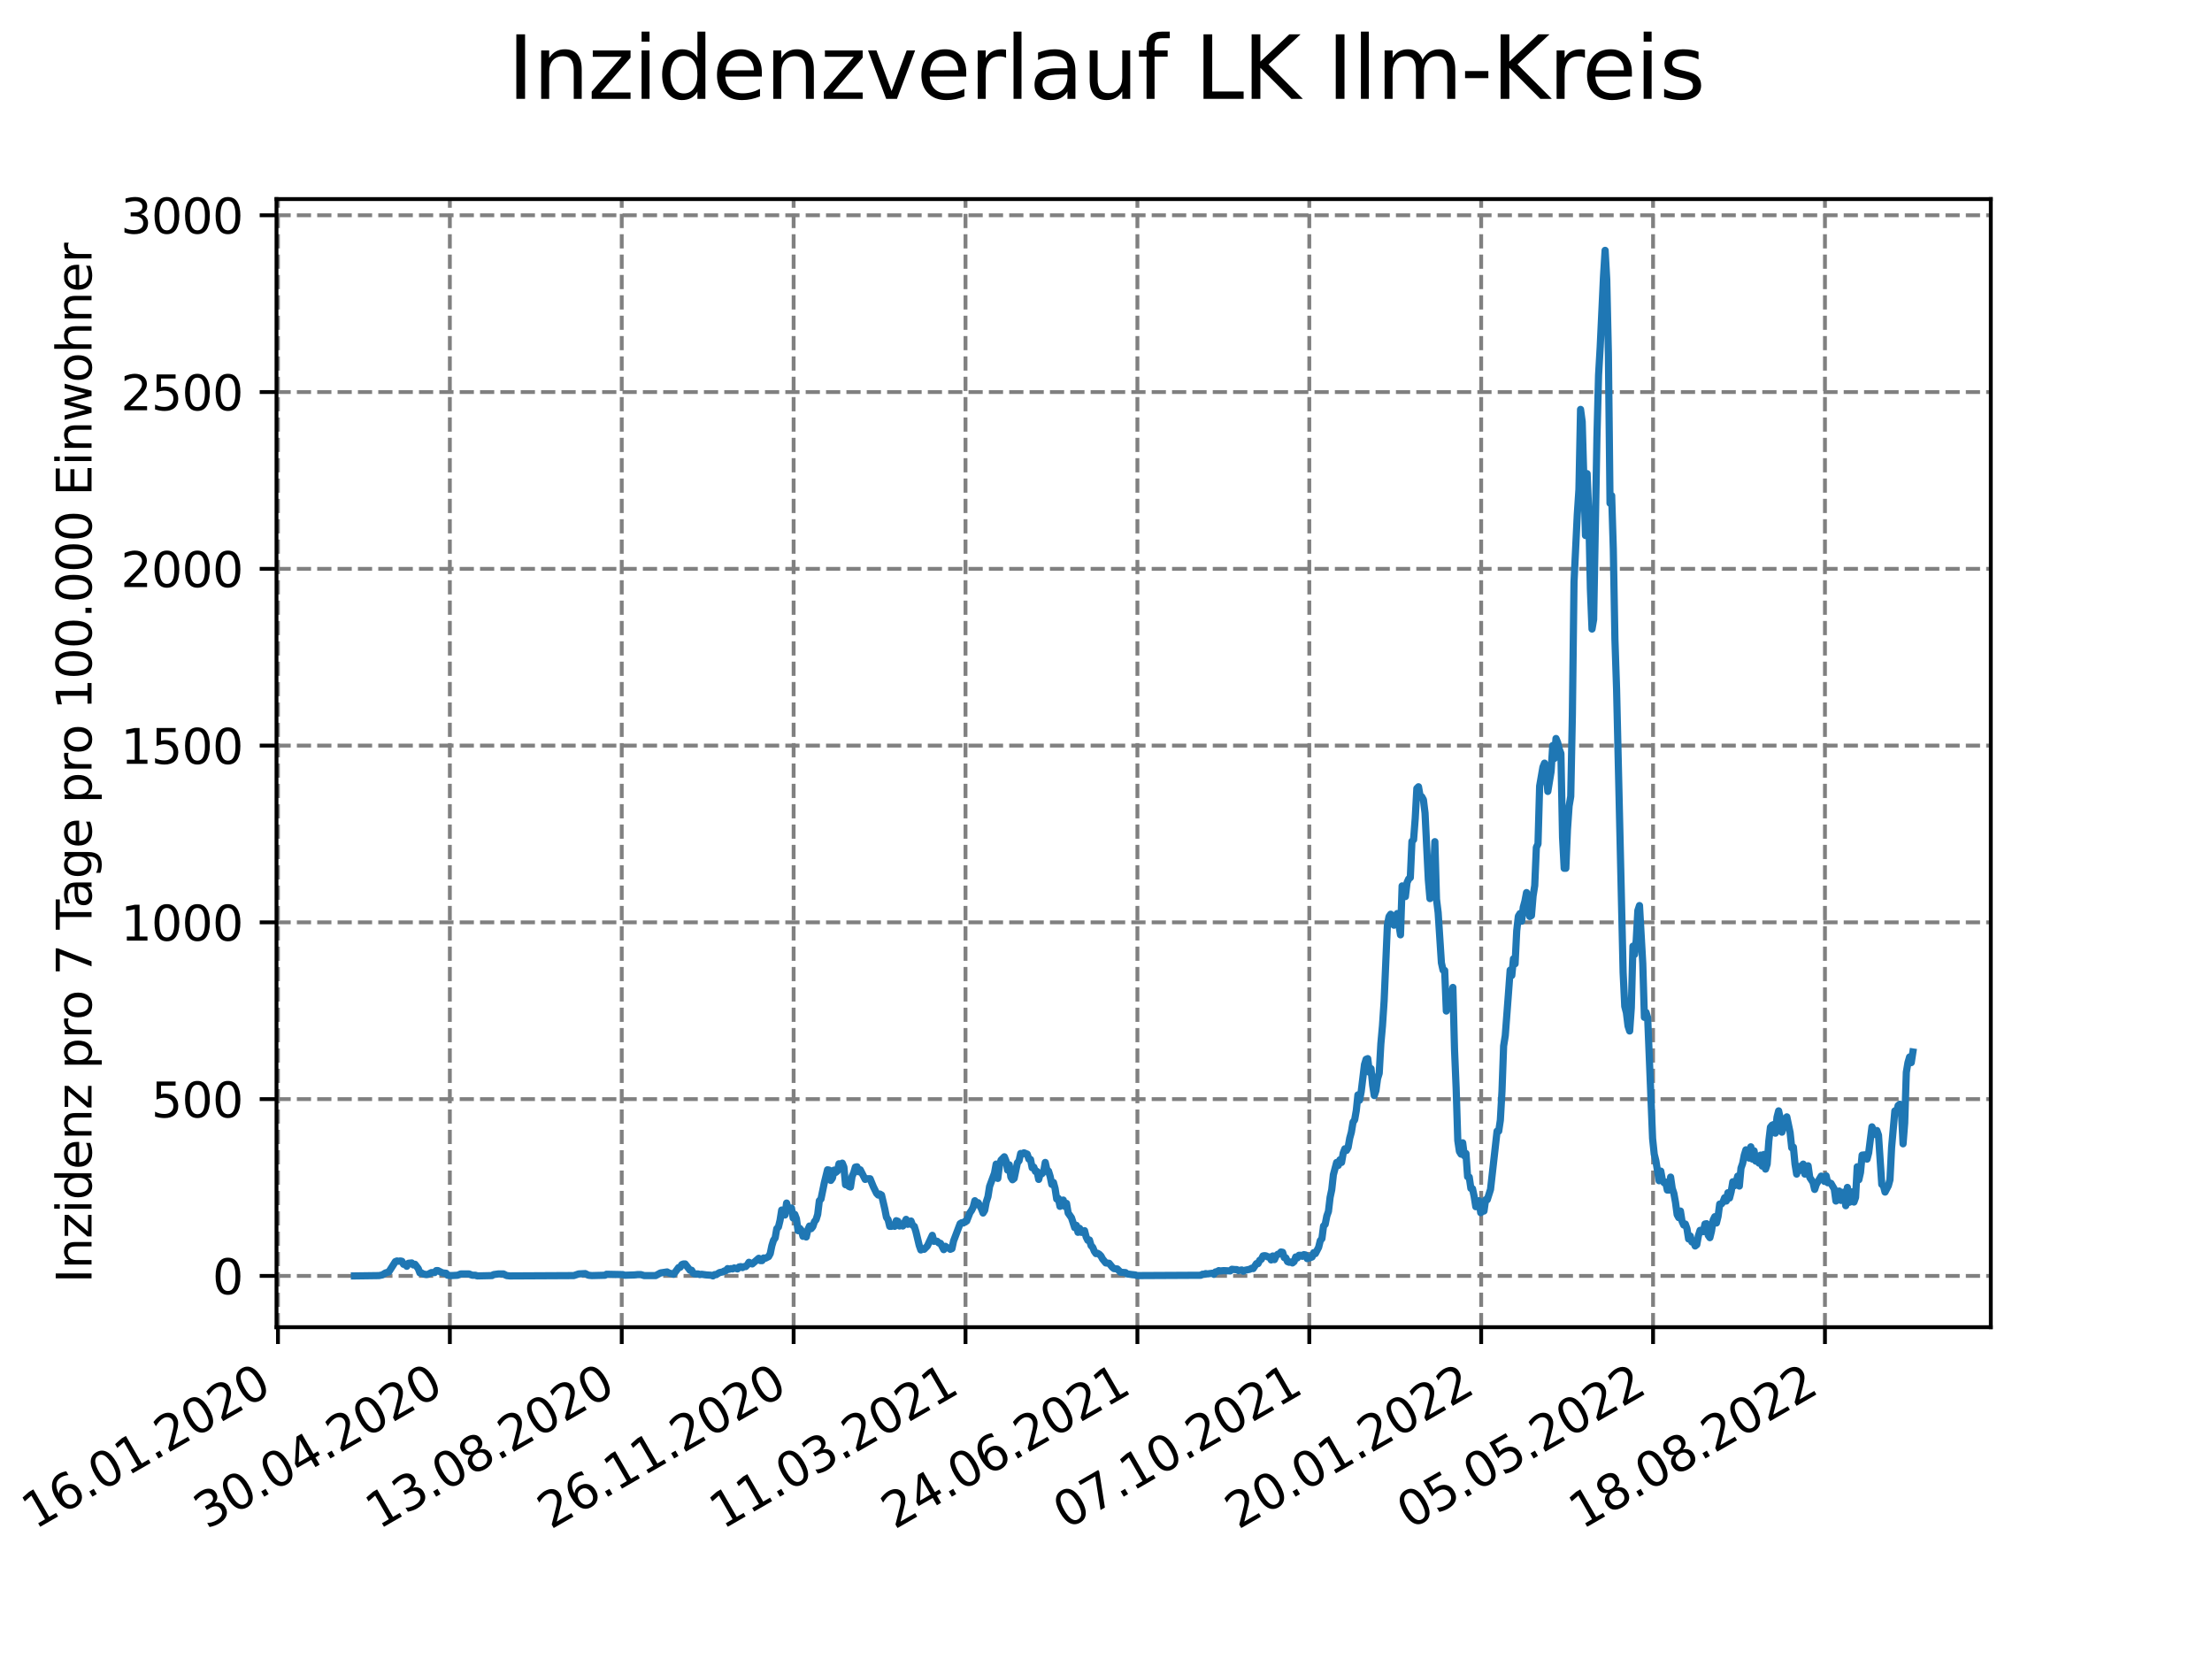 <?xml version="1.0" encoding="utf-8" standalone="no"?>
<!DOCTYPE svg PUBLIC "-//W3C//DTD SVG 1.1//EN"
  "http://www.w3.org/Graphics/SVG/1.1/DTD/svg11.dtd">
<svg xmlns:xlink="http://www.w3.org/1999/xlink" width="460.8pt" height="345.6pt" viewBox="0 0 460.8 345.6" xmlns="http://www.w3.org/2000/svg" version="1.1">
 <defs>
  <style type="text/css">*{stroke-linejoin: round; stroke-linecap: butt}</style>
 </defs>
 <g id="figure_1">
  <g id="patch_1">
   <path d="M 0 345.6 
L 460.8 345.6 
L 460.8 0 
L 0 0 
z
" style="fill: #ffffff"/>
  </g>
  <g id="axes_1">
   <g id="patch_2">
    <path d="M 57.6 276.48 
L 414.72 276.48 
L 414.72 41.472 
L 57.6 41.472 
z
" style="fill: #ffffff"/>
   </g>
   <g id="matplotlib.axis_1">
    <g id="xtick_1">
     <g id="line2d_1">
      <path d="M 57.904 276.48 
L 57.904 41.472 
" clip-path="url(#pc3c9db1a2e)" style="fill: none; stroke-dasharray: 2.96,1.28; stroke-dashoffset: 0; stroke: #808080; stroke-width: 0.8"/>
     </g>
     <g id="line2d_2">
      <defs>
       <path id="m819f77e54b" d="M 0 0 
L 0 3.5 
" style="stroke: #000000; stroke-width: 0.8"/>
      </defs>
      <g>
       <use xlink:href="#m819f77e54b" x="57.904" y="276.48" style="stroke: #000000; stroke-width: 0.8"/>
      </g>
     </g>
     <g id="text_1">
      <!-- 16.01.2020 -->
      <g transform="translate(7.279 318.689) rotate(-30) scale(0.1 -0.1)">
       <defs>
        <path id="DejaVuSans-31" d="M 794 531 
L 1825 531 
L 1825 4091 
L 703 3866 
L 703 4441 
L 1819 4666 
L 2450 4666 
L 2450 531 
L 3481 531 
L 3481 0 
L 794 0 
L 794 531 
z
" transform="scale(0.016)"/>
        <path id="DejaVuSans-36" d="M 2113 2584 
Q 1688 2584 1439 2293 
Q 1191 2003 1191 1497 
Q 1191 994 1439 701 
Q 1688 409 2113 409 
Q 2538 409 2786 701 
Q 3034 994 3034 1497 
Q 3034 2003 2786 2293 
Q 2538 2584 2113 2584 
z
M 3366 4563 
L 3366 3988 
Q 3128 4100 2886 4159 
Q 2644 4219 2406 4219 
Q 1781 4219 1451 3797 
Q 1122 3375 1075 2522 
Q 1259 2794 1537 2939 
Q 1816 3084 2150 3084 
Q 2853 3084 3261 2657 
Q 3669 2231 3669 1497 
Q 3669 778 3244 343 
Q 2819 -91 2113 -91 
Q 1303 -91 875 529 
Q 447 1150 447 2328 
Q 447 3434 972 4092 
Q 1497 4750 2381 4750 
Q 2619 4750 2861 4703 
Q 3103 4656 3366 4563 
z
" transform="scale(0.016)"/>
        <path id="DejaVuSans-2e" d="M 684 794 
L 1344 794 
L 1344 0 
L 684 0 
L 684 794 
z
" transform="scale(0.016)"/>
        <path id="DejaVuSans-30" d="M 2034 4250 
Q 1547 4250 1301 3770 
Q 1056 3291 1056 2328 
Q 1056 1369 1301 889 
Q 1547 409 2034 409 
Q 2525 409 2770 889 
Q 3016 1369 3016 2328 
Q 3016 3291 2770 3770 
Q 2525 4250 2034 4250 
z
M 2034 4750 
Q 2819 4750 3233 4129 
Q 3647 3509 3647 2328 
Q 3647 1150 3233 529 
Q 2819 -91 2034 -91 
Q 1250 -91 836 529 
Q 422 1150 422 2328 
Q 422 3509 836 4129 
Q 1250 4750 2034 4750 
z
" transform="scale(0.016)"/>
        <path id="DejaVuSans-32" d="M 1228 531 
L 3431 531 
L 3431 0 
L 469 0 
L 469 531 
Q 828 903 1448 1529 
Q 2069 2156 2228 2338 
Q 2531 2678 2651 2914 
Q 2772 3150 2772 3378 
Q 2772 3750 2511 3984 
Q 2250 4219 1831 4219 
Q 1534 4219 1204 4116 
Q 875 4013 500 3803 
L 500 4441 
Q 881 4594 1212 4672 
Q 1544 4750 1819 4750 
Q 2544 4750 2975 4387 
Q 3406 4025 3406 3419 
Q 3406 3131 3298 2873 
Q 3191 2616 2906 2266 
Q 2828 2175 2409 1742 
Q 1991 1309 1228 531 
z
" transform="scale(0.016)"/>
       </defs>
       <use xlink:href="#DejaVuSans-31"/>
       <use xlink:href="#DejaVuSans-36" x="63.623"/>
       <use xlink:href="#DejaVuSans-2e" x="127.246"/>
       <use xlink:href="#DejaVuSans-30" x="159.033"/>
       <use xlink:href="#DejaVuSans-31" x="222.656"/>
       <use xlink:href="#DejaVuSans-2e" x="286.279"/>
       <use xlink:href="#DejaVuSans-32" x="318.066"/>
       <use xlink:href="#DejaVuSans-30" x="381.689"/>
       <use xlink:href="#DejaVuSans-32" x="445.312"/>
       <use xlink:href="#DejaVuSans-30" x="508.936"/>
      </g>
     </g>
    </g>
    <g id="xtick_2">
     <g id="line2d_3">
      <path d="M 93.712 276.48 
L 93.712 41.472 
" clip-path="url(#pc3c9db1a2e)" style="fill: none; stroke-dasharray: 2.96,1.28; stroke-dashoffset: 0; stroke: #808080; stroke-width: 0.8"/>
     </g>
     <g id="line2d_4">
      <g>
       <use xlink:href="#m819f77e54b" x="93.712" y="276.48" style="stroke: #000000; stroke-width: 0.8"/>
      </g>
     </g>
     <g id="text_2">
      <!-- 30.04.2020 -->
      <g transform="translate(43.086 318.689) rotate(-30) scale(0.1 -0.1)">
       <defs>
        <path id="DejaVuSans-33" d="M 2597 2516 
Q 3050 2419 3304 2112 
Q 3559 1806 3559 1356 
Q 3559 666 3084 287 
Q 2609 -91 1734 -91 
Q 1441 -91 1130 -33 
Q 819 25 488 141 
L 488 750 
Q 750 597 1062 519 
Q 1375 441 1716 441 
Q 2309 441 2620 675 
Q 2931 909 2931 1356 
Q 2931 1769 2642 2001 
Q 2353 2234 1838 2234 
L 1294 2234 
L 1294 2753 
L 1863 2753 
Q 2328 2753 2575 2939 
Q 2822 3125 2822 3475 
Q 2822 3834 2567 4026 
Q 2313 4219 1838 4219 
Q 1578 4219 1281 4162 
Q 984 4106 628 3988 
L 628 4550 
Q 988 4650 1302 4700 
Q 1616 4750 1894 4750 
Q 2613 4750 3031 4423 
Q 3450 4097 3450 3541 
Q 3450 3153 3228 2886 
Q 3006 2619 2597 2516 
z
" transform="scale(0.016)"/>
        <path id="DejaVuSans-34" d="M 2419 4116 
L 825 1625 
L 2419 1625 
L 2419 4116 
z
M 2253 4666 
L 3047 4666 
L 3047 1625 
L 3713 1625 
L 3713 1100 
L 3047 1100 
L 3047 0 
L 2419 0 
L 2419 1100 
L 313 1100 
L 313 1709 
L 2253 4666 
z
" transform="scale(0.016)"/>
       </defs>
       <use xlink:href="#DejaVuSans-33"/>
       <use xlink:href="#DejaVuSans-30" x="63.623"/>
       <use xlink:href="#DejaVuSans-2e" x="127.246"/>
       <use xlink:href="#DejaVuSans-30" x="159.033"/>
       <use xlink:href="#DejaVuSans-34" x="222.656"/>
       <use xlink:href="#DejaVuSans-2e" x="286.279"/>
       <use xlink:href="#DejaVuSans-32" x="318.066"/>
       <use xlink:href="#DejaVuSans-30" x="381.689"/>
       <use xlink:href="#DejaVuSans-32" x="445.312"/>
       <use xlink:href="#DejaVuSans-30" x="508.936"/>
      </g>
     </g>
    </g>
    <g id="xtick_3">
     <g id="line2d_5">
      <path d="M 129.519 276.48 
L 129.519 41.472 
" clip-path="url(#pc3c9db1a2e)" style="fill: none; stroke-dasharray: 2.96,1.28; stroke-dashoffset: 0; stroke: #808080; stroke-width: 0.8"/>
     </g>
     <g id="line2d_6">
      <g>
       <use xlink:href="#m819f77e54b" x="129.519" y="276.48" style="stroke: #000000; stroke-width: 0.8"/>
      </g>
     </g>
     <g id="text_3">
      <!-- 13.08.2020 -->
      <g transform="translate(78.894 318.689) rotate(-30) scale(0.1 -0.1)">
       <defs>
        <path id="DejaVuSans-38" d="M 2034 2216 
Q 1584 2216 1326 1975 
Q 1069 1734 1069 1313 
Q 1069 891 1326 650 
Q 1584 409 2034 409 
Q 2484 409 2743 651 
Q 3003 894 3003 1313 
Q 3003 1734 2745 1975 
Q 2488 2216 2034 2216 
z
M 1403 2484 
Q 997 2584 770 2862 
Q 544 3141 544 3541 
Q 544 4100 942 4425 
Q 1341 4750 2034 4750 
Q 2731 4750 3128 4425 
Q 3525 4100 3525 3541 
Q 3525 3141 3298 2862 
Q 3072 2584 2669 2484 
Q 3125 2378 3379 2068 
Q 3634 1759 3634 1313 
Q 3634 634 3220 271 
Q 2806 -91 2034 -91 
Q 1263 -91 848 271 
Q 434 634 434 1313 
Q 434 1759 690 2068 
Q 947 2378 1403 2484 
z
M 1172 3481 
Q 1172 3119 1398 2916 
Q 1625 2713 2034 2713 
Q 2441 2713 2670 2916 
Q 2900 3119 2900 3481 
Q 2900 3844 2670 4047 
Q 2441 4250 2034 4250 
Q 1625 4250 1398 4047 
Q 1172 3844 1172 3481 
z
" transform="scale(0.016)"/>
       </defs>
       <use xlink:href="#DejaVuSans-31"/>
       <use xlink:href="#DejaVuSans-33" x="63.623"/>
       <use xlink:href="#DejaVuSans-2e" x="127.246"/>
       <use xlink:href="#DejaVuSans-30" x="159.033"/>
       <use xlink:href="#DejaVuSans-38" x="222.656"/>
       <use xlink:href="#DejaVuSans-2e" x="286.279"/>
       <use xlink:href="#DejaVuSans-32" x="318.066"/>
       <use xlink:href="#DejaVuSans-30" x="381.689"/>
       <use xlink:href="#DejaVuSans-32" x="445.312"/>
       <use xlink:href="#DejaVuSans-30" x="508.936"/>
      </g>
     </g>
    </g>
    <g id="xtick_4">
     <g id="line2d_7">
      <path d="M 165.327 276.48 
L 165.327 41.472 
" clip-path="url(#pc3c9db1a2e)" style="fill: none; stroke-dasharray: 2.96,1.28; stroke-dashoffset: 0; stroke: #808080; stroke-width: 0.8"/>
     </g>
     <g id="line2d_8">
      <g>
       <use xlink:href="#m819f77e54b" x="165.327" y="276.48" style="stroke: #000000; stroke-width: 0.8"/>
      </g>
     </g>
     <g id="text_4">
      <!-- 26.11.2020 -->
      <g transform="translate(114.701 318.689) rotate(-30) scale(0.1 -0.1)">
       <use xlink:href="#DejaVuSans-32"/>
       <use xlink:href="#DejaVuSans-36" x="63.623"/>
       <use xlink:href="#DejaVuSans-2e" x="127.246"/>
       <use xlink:href="#DejaVuSans-31" x="159.033"/>
       <use xlink:href="#DejaVuSans-31" x="222.656"/>
       <use xlink:href="#DejaVuSans-2e" x="286.279"/>
       <use xlink:href="#DejaVuSans-32" x="318.066"/>
       <use xlink:href="#DejaVuSans-30" x="381.689"/>
       <use xlink:href="#DejaVuSans-32" x="445.312"/>
       <use xlink:href="#DejaVuSans-30" x="508.936"/>
      </g>
     </g>
    </g>
    <g id="xtick_5">
     <g id="line2d_9">
      <path d="M 201.134 276.48 
L 201.134 41.472 
" clip-path="url(#pc3c9db1a2e)" style="fill: none; stroke-dasharray: 2.96,1.28; stroke-dashoffset: 0; stroke: #808080; stroke-width: 0.8"/>
     </g>
     <g id="line2d_10">
      <g>
       <use xlink:href="#m819f77e54b" x="201.134" y="276.48" style="stroke: #000000; stroke-width: 0.8"/>
      </g>
     </g>
     <g id="text_5">
      <!-- 11.03.2021 -->
      <g transform="translate(150.509 318.689) rotate(-30) scale(0.1 -0.1)">
       <use xlink:href="#DejaVuSans-31"/>
       <use xlink:href="#DejaVuSans-31" x="63.623"/>
       <use xlink:href="#DejaVuSans-2e" x="127.246"/>
       <use xlink:href="#DejaVuSans-30" x="159.033"/>
       <use xlink:href="#DejaVuSans-33" x="222.656"/>
       <use xlink:href="#DejaVuSans-2e" x="286.279"/>
       <use xlink:href="#DejaVuSans-32" x="318.066"/>
       <use xlink:href="#DejaVuSans-30" x="381.689"/>
       <use xlink:href="#DejaVuSans-32" x="445.312"/>
       <use xlink:href="#DejaVuSans-31" x="508.936"/>
      </g>
     </g>
    </g>
    <g id="xtick_6">
     <g id="line2d_11">
      <path d="M 236.942 276.48 
L 236.942 41.472 
" clip-path="url(#pc3c9db1a2e)" style="fill: none; stroke-dasharray: 2.96,1.28; stroke-dashoffset: 0; stroke: #808080; stroke-width: 0.8"/>
     </g>
     <g id="line2d_12">
      <g>
       <use xlink:href="#m819f77e54b" x="236.942" y="276.48" style="stroke: #000000; stroke-width: 0.8"/>
      </g>
     </g>
     <g id="text_6">
      <!-- 24.06.2021 -->
      <g transform="translate(186.316 318.689) rotate(-30) scale(0.1 -0.1)">
       <use xlink:href="#DejaVuSans-32"/>
       <use xlink:href="#DejaVuSans-34" x="63.623"/>
       <use xlink:href="#DejaVuSans-2e" x="127.246"/>
       <use xlink:href="#DejaVuSans-30" x="159.033"/>
       <use xlink:href="#DejaVuSans-36" x="222.656"/>
       <use xlink:href="#DejaVuSans-2e" x="286.279"/>
       <use xlink:href="#DejaVuSans-32" x="318.066"/>
       <use xlink:href="#DejaVuSans-30" x="381.689"/>
       <use xlink:href="#DejaVuSans-32" x="445.312"/>
       <use xlink:href="#DejaVuSans-31" x="508.936"/>
      </g>
     </g>
    </g>
    <g id="xtick_7">
     <g id="line2d_13">
      <path d="M 272.749 276.48 
L 272.749 41.472 
" clip-path="url(#pc3c9db1a2e)" style="fill: none; stroke-dasharray: 2.96,1.28; stroke-dashoffset: 0; stroke: #808080; stroke-width: 0.8"/>
     </g>
     <g id="line2d_14">
      <g>
       <use xlink:href="#m819f77e54b" x="272.749" y="276.48" style="stroke: #000000; stroke-width: 0.8"/>
      </g>
     </g>
     <g id="text_7">
      <!-- 07.10.2021 -->
      <g transform="translate(222.124 318.689) rotate(-30) scale(0.1 -0.1)">
       <defs>
        <path id="DejaVuSans-37" d="M 525 4666 
L 3525 4666 
L 3525 4397 
L 1831 0 
L 1172 0 
L 2766 4134 
L 525 4134 
L 525 4666 
z
" transform="scale(0.016)"/>
       </defs>
       <use xlink:href="#DejaVuSans-30"/>
       <use xlink:href="#DejaVuSans-37" x="63.623"/>
       <use xlink:href="#DejaVuSans-2e" x="127.246"/>
       <use xlink:href="#DejaVuSans-31" x="159.033"/>
       <use xlink:href="#DejaVuSans-30" x="222.656"/>
       <use xlink:href="#DejaVuSans-2e" x="286.279"/>
       <use xlink:href="#DejaVuSans-32" x="318.066"/>
       <use xlink:href="#DejaVuSans-30" x="381.689"/>
       <use xlink:href="#DejaVuSans-32" x="445.312"/>
       <use xlink:href="#DejaVuSans-31" x="508.936"/>
      </g>
     </g>
    </g>
    <g id="xtick_8">
     <g id="line2d_15">
      <path d="M 308.556 276.48 
L 308.556 41.472 
" clip-path="url(#pc3c9db1a2e)" style="fill: none; stroke-dasharray: 2.96,1.28; stroke-dashoffset: 0; stroke: #808080; stroke-width: 0.8"/>
     </g>
     <g id="line2d_16">
      <g>
       <use xlink:href="#m819f77e54b" x="308.556" y="276.48" style="stroke: #000000; stroke-width: 0.8"/>
      </g>
     </g>
     <g id="text_8">
      <!-- 20.01.2022 -->
      <g transform="translate(257.931 318.689) rotate(-30) scale(0.1 -0.1)">
       <use xlink:href="#DejaVuSans-32"/>
       <use xlink:href="#DejaVuSans-30" x="63.623"/>
       <use xlink:href="#DejaVuSans-2e" x="127.246"/>
       <use xlink:href="#DejaVuSans-30" x="159.033"/>
       <use xlink:href="#DejaVuSans-31" x="222.656"/>
       <use xlink:href="#DejaVuSans-2e" x="286.279"/>
       <use xlink:href="#DejaVuSans-32" x="318.066"/>
       <use xlink:href="#DejaVuSans-30" x="381.689"/>
       <use xlink:href="#DejaVuSans-32" x="445.312"/>
       <use xlink:href="#DejaVuSans-32" x="508.936"/>
      </g>
     </g>
    </g>
    <g id="xtick_9">
     <g id="line2d_17">
      <path d="M 344.364 276.48 
L 344.364 41.472 
" clip-path="url(#pc3c9db1a2e)" style="fill: none; stroke-dasharray: 2.96,1.28; stroke-dashoffset: 0; stroke: #808080; stroke-width: 0.8"/>
     </g>
     <g id="line2d_18">
      <g>
       <use xlink:href="#m819f77e54b" x="344.364" y="276.48" style="stroke: #000000; stroke-width: 0.8"/>
      </g>
     </g>
     <g id="text_9">
      <!-- 05.05.2022 -->
      <g transform="translate(293.739 318.689) rotate(-30) scale(0.1 -0.1)">
       <defs>
        <path id="DejaVuSans-35" d="M 691 4666 
L 3169 4666 
L 3169 4134 
L 1269 4134 
L 1269 2991 
Q 1406 3038 1543 3061 
Q 1681 3084 1819 3084 
Q 2600 3084 3056 2656 
Q 3513 2228 3513 1497 
Q 3513 744 3044 326 
Q 2575 -91 1722 -91 
Q 1428 -91 1123 -41 
Q 819 9 494 109 
L 494 744 
Q 775 591 1075 516 
Q 1375 441 1709 441 
Q 2250 441 2565 725 
Q 2881 1009 2881 1497 
Q 2881 1984 2565 2268 
Q 2250 2553 1709 2553 
Q 1456 2553 1204 2497 
Q 953 2441 691 2322 
L 691 4666 
z
" transform="scale(0.016)"/>
       </defs>
       <use xlink:href="#DejaVuSans-30"/>
       <use xlink:href="#DejaVuSans-35" x="63.623"/>
       <use xlink:href="#DejaVuSans-2e" x="127.246"/>
       <use xlink:href="#DejaVuSans-30" x="159.033"/>
       <use xlink:href="#DejaVuSans-35" x="222.656"/>
       <use xlink:href="#DejaVuSans-2e" x="286.279"/>
       <use xlink:href="#DejaVuSans-32" x="318.066"/>
       <use xlink:href="#DejaVuSans-30" x="381.689"/>
       <use xlink:href="#DejaVuSans-32" x="445.312"/>
       <use xlink:href="#DejaVuSans-32" x="508.936"/>
      </g>
     </g>
    </g>
    <g id="xtick_10">
     <g id="line2d_19">
      <path d="M 380.171 276.48 
L 380.171 41.472 
" clip-path="url(#pc3c9db1a2e)" style="fill: none; stroke-dasharray: 2.96,1.28; stroke-dashoffset: 0; stroke: #808080; stroke-width: 0.8"/>
     </g>
     <g id="line2d_20">
      <g>
       <use xlink:href="#m819f77e54b" x="380.171" y="276.48" style="stroke: #000000; stroke-width: 0.8"/>
      </g>
     </g>
     <g id="text_10">
      <!-- 18.08.2022 -->
      <g transform="translate(329.546 318.689) rotate(-30) scale(0.1 -0.1)">
       <use xlink:href="#DejaVuSans-31"/>
       <use xlink:href="#DejaVuSans-38" x="63.623"/>
       <use xlink:href="#DejaVuSans-2e" x="127.246"/>
       <use xlink:href="#DejaVuSans-30" x="159.033"/>
       <use xlink:href="#DejaVuSans-38" x="222.656"/>
       <use xlink:href="#DejaVuSans-2e" x="286.279"/>
       <use xlink:href="#DejaVuSans-32" x="318.066"/>
       <use xlink:href="#DejaVuSans-30" x="381.689"/>
       <use xlink:href="#DejaVuSans-32" x="445.312"/>
       <use xlink:href="#DejaVuSans-32" x="508.936"/>
      </g>
     </g>
    </g>
   </g>
   <g id="matplotlib.axis_2">
    <g id="ytick_1">
     <g id="line2d_21">
      <path d="M 57.6 265.798 
L 414.72 265.798 
" clip-path="url(#pc3c9db1a2e)" style="fill: none; stroke-dasharray: 2.96,1.28; stroke-dashoffset: 0; stroke: #808080; stroke-width: 0.8"/>
     </g>
     <g id="line2d_22">
      <defs>
       <path id="meee916f13b" d="M 0 0 
L -3.5 0 
" style="stroke: #000000; stroke-width: 0.8"/>
      </defs>
      <g>
       <use xlink:href="#meee916f13b" x="57.6" y="265.798" style="stroke: #000000; stroke-width: 0.8"/>
      </g>
     </g>
     <g id="text_11">
      <!-- 0 -->
      <g transform="translate(44.237 269.597) scale(0.1 -0.1)">
       <use xlink:href="#DejaVuSans-30"/>
      </g>
     </g>
    </g>
    <g id="ytick_2">
     <g id="line2d_23">
      <path d="M 57.6 228.972 
L 414.72 228.972 
" clip-path="url(#pc3c9db1a2e)" style="fill: none; stroke-dasharray: 2.96,1.28; stroke-dashoffset: 0; stroke: #808080; stroke-width: 0.8"/>
     </g>
     <g id="line2d_24">
      <g>
       <use xlink:href="#meee916f13b" x="57.6" y="228.972" style="stroke: #000000; stroke-width: 0.8"/>
      </g>
     </g>
     <g id="text_12">
      <!-- 500 -->
      <g transform="translate(31.512 232.771) scale(0.1 -0.1)">
       <use xlink:href="#DejaVuSans-35"/>
       <use xlink:href="#DejaVuSans-30" x="63.623"/>
       <use xlink:href="#DejaVuSans-30" x="127.246"/>
      </g>
     </g>
    </g>
    <g id="ytick_3">
     <g id="line2d_25">
      <path d="M 57.6 192.146 
L 414.72 192.146 
" clip-path="url(#pc3c9db1a2e)" style="fill: none; stroke-dasharray: 2.96,1.28; stroke-dashoffset: 0; stroke: #808080; stroke-width: 0.8"/>
     </g>
     <g id="line2d_26">
      <g>
       <use xlink:href="#meee916f13b" x="57.6" y="192.146" style="stroke: #000000; stroke-width: 0.8"/>
      </g>
     </g>
     <g id="text_13">
      <!-- 1000 -->
      <g transform="translate(25.15 195.945) scale(0.1 -0.1)">
       <use xlink:href="#DejaVuSans-31"/>
       <use xlink:href="#DejaVuSans-30" x="63.623"/>
       <use xlink:href="#DejaVuSans-30" x="127.246"/>
       <use xlink:href="#DejaVuSans-30" x="190.869"/>
      </g>
     </g>
    </g>
    <g id="ytick_4">
     <g id="line2d_27">
      <path d="M 57.6 155.32 
L 414.72 155.32 
" clip-path="url(#pc3c9db1a2e)" style="fill: none; stroke-dasharray: 2.96,1.28; stroke-dashoffset: 0; stroke: #808080; stroke-width: 0.8"/>
     </g>
     <g id="line2d_28">
      <g>
       <use xlink:href="#meee916f13b" x="57.6" y="155.32" style="stroke: #000000; stroke-width: 0.8"/>
      </g>
     </g>
     <g id="text_14">
      <!-- 1500 -->
      <g transform="translate(25.15 159.12) scale(0.1 -0.1)">
       <use xlink:href="#DejaVuSans-31"/>
       <use xlink:href="#DejaVuSans-35" x="63.623"/>
       <use xlink:href="#DejaVuSans-30" x="127.246"/>
       <use xlink:href="#DejaVuSans-30" x="190.869"/>
      </g>
     </g>
    </g>
    <g id="ytick_5">
     <g id="line2d_29">
      <path d="M 57.6 118.495 
L 414.72 118.495 
" clip-path="url(#pc3c9db1a2e)" style="fill: none; stroke-dasharray: 2.96,1.28; stroke-dashoffset: 0; stroke: #808080; stroke-width: 0.8"/>
     </g>
     <g id="line2d_30">
      <g>
       <use xlink:href="#meee916f13b" x="57.6" y="118.495" style="stroke: #000000; stroke-width: 0.8"/>
      </g>
     </g>
     <g id="text_15">
      <!-- 2000 -->
      <g transform="translate(25.15 122.294) scale(0.1 -0.1)">
       <use xlink:href="#DejaVuSans-32"/>
       <use xlink:href="#DejaVuSans-30" x="63.623"/>
       <use xlink:href="#DejaVuSans-30" x="127.246"/>
       <use xlink:href="#DejaVuSans-30" x="190.869"/>
      </g>
     </g>
    </g>
    <g id="ytick_6">
     <g id="line2d_31">
      <path d="M 57.6 81.669 
L 414.72 81.669 
" clip-path="url(#pc3c9db1a2e)" style="fill: none; stroke-dasharray: 2.96,1.28; stroke-dashoffset: 0; stroke: #808080; stroke-width: 0.8"/>
     </g>
     <g id="line2d_32">
      <g>
       <use xlink:href="#meee916f13b" x="57.6" y="81.669" style="stroke: #000000; stroke-width: 0.8"/>
      </g>
     </g>
     <g id="text_16">
      <!-- 2500 -->
      <g transform="translate(25.15 85.468) scale(0.1 -0.1)">
       <use xlink:href="#DejaVuSans-32"/>
       <use xlink:href="#DejaVuSans-35" x="63.623"/>
       <use xlink:href="#DejaVuSans-30" x="127.246"/>
       <use xlink:href="#DejaVuSans-30" x="190.869"/>
      </g>
     </g>
    </g>
    <g id="ytick_7">
     <g id="line2d_33">
      <path d="M 57.6 44.843 
L 414.72 44.843 
" clip-path="url(#pc3c9db1a2e)" style="fill: none; stroke-dasharray: 2.96,1.28; stroke-dashoffset: 0; stroke: #808080; stroke-width: 0.8"/>
     </g>
     <g id="line2d_34">
      <g>
       <use xlink:href="#meee916f13b" x="57.6" y="44.843" style="stroke: #000000; stroke-width: 0.8"/>
      </g>
     </g>
     <g id="text_17">
      <!-- 3000 -->
      <g transform="translate(25.15 48.642) scale(0.1 -0.1)">
       <use xlink:href="#DejaVuSans-33"/>
       <use xlink:href="#DejaVuSans-30" x="63.623"/>
       <use xlink:href="#DejaVuSans-30" x="127.246"/>
       <use xlink:href="#DejaVuSans-30" x="190.869"/>
      </g>
     </g>
    </g>
    <g id="text_18">
     <!-- Inzidenz pro 7 Tage pro 100.000 Einwohner -->
     <g transform="translate(19.07 267.301) rotate(-90) scale(0.1 -0.1)">
      <defs>
       <path id="DejaVuSans-49" d="M 628 4666 
L 1259 4666 
L 1259 0 
L 628 0 
L 628 4666 
z
" transform="scale(0.016)"/>
       <path id="DejaVuSans-6e" d="M 3513 2113 
L 3513 0 
L 2938 0 
L 2938 2094 
Q 2938 2591 2744 2837 
Q 2550 3084 2163 3084 
Q 1697 3084 1428 2787 
Q 1159 2491 1159 1978 
L 1159 0 
L 581 0 
L 581 3500 
L 1159 3500 
L 1159 2956 
Q 1366 3272 1645 3428 
Q 1925 3584 2291 3584 
Q 2894 3584 3203 3211 
Q 3513 2838 3513 2113 
z
" transform="scale(0.016)"/>
       <path id="DejaVuSans-7a" d="M 353 3500 
L 3084 3500 
L 3084 2975 
L 922 459 
L 3084 459 
L 3084 0 
L 275 0 
L 275 525 
L 2438 3041 
L 353 3041 
L 353 3500 
z
" transform="scale(0.016)"/>
       <path id="DejaVuSans-69" d="M 603 3500 
L 1178 3500 
L 1178 0 
L 603 0 
L 603 3500 
z
M 603 4863 
L 1178 4863 
L 1178 4134 
L 603 4134 
L 603 4863 
z
" transform="scale(0.016)"/>
       <path id="DejaVuSans-64" d="M 2906 2969 
L 2906 4863 
L 3481 4863 
L 3481 0 
L 2906 0 
L 2906 525 
Q 2725 213 2448 61 
Q 2172 -91 1784 -91 
Q 1150 -91 751 415 
Q 353 922 353 1747 
Q 353 2572 751 3078 
Q 1150 3584 1784 3584 
Q 2172 3584 2448 3432 
Q 2725 3281 2906 2969 
z
M 947 1747 
Q 947 1113 1208 752 
Q 1469 391 1925 391 
Q 2381 391 2643 752 
Q 2906 1113 2906 1747 
Q 2906 2381 2643 2742 
Q 2381 3103 1925 3103 
Q 1469 3103 1208 2742 
Q 947 2381 947 1747 
z
" transform="scale(0.016)"/>
       <path id="DejaVuSans-65" d="M 3597 1894 
L 3597 1613 
L 953 1613 
Q 991 1019 1311 708 
Q 1631 397 2203 397 
Q 2534 397 2845 478 
Q 3156 559 3463 722 
L 3463 178 
Q 3153 47 2828 -22 
Q 2503 -91 2169 -91 
Q 1331 -91 842 396 
Q 353 884 353 1716 
Q 353 2575 817 3079 
Q 1281 3584 2069 3584 
Q 2775 3584 3186 3129 
Q 3597 2675 3597 1894 
z
M 3022 2063 
Q 3016 2534 2758 2815 
Q 2500 3097 2075 3097 
Q 1594 3097 1305 2825 
Q 1016 2553 972 2059 
L 3022 2063 
z
" transform="scale(0.016)"/>
       <path id="DejaVuSans-20" transform="scale(0.016)"/>
       <path id="DejaVuSans-70" d="M 1159 525 
L 1159 -1331 
L 581 -1331 
L 581 3500 
L 1159 3500 
L 1159 2969 
Q 1341 3281 1617 3432 
Q 1894 3584 2278 3584 
Q 2916 3584 3314 3078 
Q 3713 2572 3713 1747 
Q 3713 922 3314 415 
Q 2916 -91 2278 -91 
Q 1894 -91 1617 61 
Q 1341 213 1159 525 
z
M 3116 1747 
Q 3116 2381 2855 2742 
Q 2594 3103 2138 3103 
Q 1681 3103 1420 2742 
Q 1159 2381 1159 1747 
Q 1159 1113 1420 752 
Q 1681 391 2138 391 
Q 2594 391 2855 752 
Q 3116 1113 3116 1747 
z
" transform="scale(0.016)"/>
       <path id="DejaVuSans-72" d="M 2631 2963 
Q 2534 3019 2420 3045 
Q 2306 3072 2169 3072 
Q 1681 3072 1420 2755 
Q 1159 2438 1159 1844 
L 1159 0 
L 581 0 
L 581 3500 
L 1159 3500 
L 1159 2956 
Q 1341 3275 1631 3429 
Q 1922 3584 2338 3584 
Q 2397 3584 2469 3576 
Q 2541 3569 2628 3553 
L 2631 2963 
z
" transform="scale(0.016)"/>
       <path id="DejaVuSans-6f" d="M 1959 3097 
Q 1497 3097 1228 2736 
Q 959 2375 959 1747 
Q 959 1119 1226 758 
Q 1494 397 1959 397 
Q 2419 397 2687 759 
Q 2956 1122 2956 1747 
Q 2956 2369 2687 2733 
Q 2419 3097 1959 3097 
z
M 1959 3584 
Q 2709 3584 3137 3096 
Q 3566 2609 3566 1747 
Q 3566 888 3137 398 
Q 2709 -91 1959 -91 
Q 1206 -91 779 398 
Q 353 888 353 1747 
Q 353 2609 779 3096 
Q 1206 3584 1959 3584 
z
" transform="scale(0.016)"/>
       <path id="DejaVuSans-54" d="M -19 4666 
L 3928 4666 
L 3928 4134 
L 2272 4134 
L 2272 0 
L 1638 0 
L 1638 4134 
L -19 4134 
L -19 4666 
z
" transform="scale(0.016)"/>
       <path id="DejaVuSans-61" d="M 2194 1759 
Q 1497 1759 1228 1600 
Q 959 1441 959 1056 
Q 959 750 1161 570 
Q 1363 391 1709 391 
Q 2188 391 2477 730 
Q 2766 1069 2766 1631 
L 2766 1759 
L 2194 1759 
z
M 3341 1997 
L 3341 0 
L 2766 0 
L 2766 531 
Q 2569 213 2275 61 
Q 1981 -91 1556 -91 
Q 1019 -91 701 211 
Q 384 513 384 1019 
Q 384 1609 779 1909 
Q 1175 2209 1959 2209 
L 2766 2209 
L 2766 2266 
Q 2766 2663 2505 2880 
Q 2244 3097 1772 3097 
Q 1472 3097 1187 3025 
Q 903 2953 641 2809 
L 641 3341 
Q 956 3463 1253 3523 
Q 1550 3584 1831 3584 
Q 2591 3584 2966 3190 
Q 3341 2797 3341 1997 
z
" transform="scale(0.016)"/>
       <path id="DejaVuSans-67" d="M 2906 1791 
Q 2906 2416 2648 2759 
Q 2391 3103 1925 3103 
Q 1463 3103 1205 2759 
Q 947 2416 947 1791 
Q 947 1169 1205 825 
Q 1463 481 1925 481 
Q 2391 481 2648 825 
Q 2906 1169 2906 1791 
z
M 3481 434 
Q 3481 -459 3084 -895 
Q 2688 -1331 1869 -1331 
Q 1566 -1331 1297 -1286 
Q 1028 -1241 775 -1147 
L 775 -588 
Q 1028 -725 1275 -790 
Q 1522 -856 1778 -856 
Q 2344 -856 2625 -561 
Q 2906 -266 2906 331 
L 2906 616 
Q 2728 306 2450 153 
Q 2172 0 1784 0 
Q 1141 0 747 490 
Q 353 981 353 1791 
Q 353 2603 747 3093 
Q 1141 3584 1784 3584 
Q 2172 3584 2450 3431 
Q 2728 3278 2906 2969 
L 2906 3500 
L 3481 3500 
L 3481 434 
z
" transform="scale(0.016)"/>
       <path id="DejaVuSans-45" d="M 628 4666 
L 3578 4666 
L 3578 4134 
L 1259 4134 
L 1259 2753 
L 3481 2753 
L 3481 2222 
L 1259 2222 
L 1259 531 
L 3634 531 
L 3634 0 
L 628 0 
L 628 4666 
z
" transform="scale(0.016)"/>
       <path id="DejaVuSans-77" d="M 269 3500 
L 844 3500 
L 1563 769 
L 2278 3500 
L 2956 3500 
L 3675 769 
L 4391 3500 
L 4966 3500 
L 4050 0 
L 3372 0 
L 2619 2869 
L 1863 0 
L 1184 0 
L 269 3500 
z
" transform="scale(0.016)"/>
       <path id="DejaVuSans-68" d="M 3513 2113 
L 3513 0 
L 2938 0 
L 2938 2094 
Q 2938 2591 2744 2837 
Q 2550 3084 2163 3084 
Q 1697 3084 1428 2787 
Q 1159 2491 1159 1978 
L 1159 0 
L 581 0 
L 581 4863 
L 1159 4863 
L 1159 2956 
Q 1366 3272 1645 3428 
Q 1925 3584 2291 3584 
Q 2894 3584 3203 3211 
Q 3513 2838 3513 2113 
z
" transform="scale(0.016)"/>
      </defs>
      <use xlink:href="#DejaVuSans-49"/>
      <use xlink:href="#DejaVuSans-6e" x="29.492"/>
      <use xlink:href="#DejaVuSans-7a" x="92.871"/>
      <use xlink:href="#DejaVuSans-69" x="145.361"/>
      <use xlink:href="#DejaVuSans-64" x="173.145"/>
      <use xlink:href="#DejaVuSans-65" x="236.621"/>
      <use xlink:href="#DejaVuSans-6e" x="298.145"/>
      <use xlink:href="#DejaVuSans-7a" x="361.523"/>
      <use xlink:href="#DejaVuSans-20" x="414.014"/>
      <use xlink:href="#DejaVuSans-70" x="445.801"/>
      <use xlink:href="#DejaVuSans-72" x="509.277"/>
      <use xlink:href="#DejaVuSans-6f" x="548.141"/>
      <use xlink:href="#DejaVuSans-20" x="609.322"/>
      <use xlink:href="#DejaVuSans-37" x="641.109"/>
      <use xlink:href="#DejaVuSans-20" x="704.732"/>
      <use xlink:href="#DejaVuSans-54" x="736.52"/>
      <use xlink:href="#DejaVuSans-61" x="781.104"/>
      <use xlink:href="#DejaVuSans-67" x="842.383"/>
      <use xlink:href="#DejaVuSans-65" x="905.859"/>
      <use xlink:href="#DejaVuSans-20" x="967.383"/>
      <use xlink:href="#DejaVuSans-70" x="999.17"/>
      <use xlink:href="#DejaVuSans-72" x="1062.646"/>
      <use xlink:href="#DejaVuSans-6f" x="1101.51"/>
      <use xlink:href="#DejaVuSans-20" x="1162.691"/>
      <use xlink:href="#DejaVuSans-31" x="1194.479"/>
      <use xlink:href="#DejaVuSans-30" x="1258.102"/>
      <use xlink:href="#DejaVuSans-30" x="1321.725"/>
      <use xlink:href="#DejaVuSans-2e" x="1385.348"/>
      <use xlink:href="#DejaVuSans-30" x="1417.135"/>
      <use xlink:href="#DejaVuSans-30" x="1480.758"/>
      <use xlink:href="#DejaVuSans-30" x="1544.381"/>
      <use xlink:href="#DejaVuSans-20" x="1608.004"/>
      <use xlink:href="#DejaVuSans-45" x="1639.791"/>
      <use xlink:href="#DejaVuSans-69" x="1702.975"/>
      <use xlink:href="#DejaVuSans-6e" x="1730.758"/>
      <use xlink:href="#DejaVuSans-77" x="1794.137"/>
      <use xlink:href="#DejaVuSans-6f" x="1875.924"/>
      <use xlink:href="#DejaVuSans-68" x="1937.105"/>
      <use xlink:href="#DejaVuSans-6e" x="2000.484"/>
      <use xlink:href="#DejaVuSans-65" x="2063.863"/>
      <use xlink:href="#DejaVuSans-72" x="2125.387"/>
     </g>
    </g>
   </g>
   <g id="line2d_35">
    <path d="M 73.833 265.798 
L 78.948 265.728 
L 79.63 265.59 
L 80.312 265.174 
L 80.994 264.966 
L 82.017 263.372 
L 82.358 262.817 
L 82.699 262.678 
L 83.04 262.748 
L 83.381 262.678 
L 83.722 262.748 
L 84.063 263.372 
L 84.404 263.372 
L 84.745 263.788 
L 85.087 263.164 
L 85.769 263.094 
L 86.11 263.51 
L 86.451 263.372 
L 87.133 264.273 
L 87.474 265.174 
L 87.815 265.174 
L 88.156 265.382 
L 88.838 265.521 
L 89.179 265.451 
L 89.861 265.105 
L 90.543 265.105 
L 90.884 264.689 
L 91.225 264.689 
L 91.907 265.035 
L 92.248 265.174 
L 92.93 265.243 
L 93.271 265.659 
L 93.953 265.728 
L 95.317 265.659 
L 95.999 265.382 
L 97.704 265.382 
L 98.386 265.659 
L 99.068 265.659 
L 99.41 265.798 
L 102.479 265.728 
L 102.82 265.521 
L 103.843 265.382 
L 104.866 265.382 
L 105.548 265.728 
L 106.23 265.798 
L 119.53 265.728 
L 120.553 265.382 
L 121.917 265.313 
L 122.599 265.659 
L 123.281 265.728 
L 126.009 265.659 
L 126.35 265.451 
L 129.761 265.521 
L 130.102 265.659 
L 132.148 265.59 
L 132.83 265.521 
L 133.512 265.521 
L 134.194 265.728 
L 136.581 265.728 
L 137.604 265.174 
L 138.968 264.966 
L 139.309 265.174 
L 140.332 265.451 
L 141.355 264.065 
L 141.696 263.996 
L 142.037 263.441 
L 142.378 263.302 
L 142.72 263.302 
L 143.743 264.619 
L 144.084 264.619 
L 144.425 265.243 
L 144.766 265.382 
L 145.448 265.382 
L 145.789 265.521 
L 146.13 265.451 
L 147.153 265.59 
L 148.176 265.659 
L 148.517 265.798 
L 148.858 265.521 
L 149.199 265.521 
L 149.881 265.105 
L 150.563 264.966 
L 150.904 264.758 
L 151.245 264.689 
L 151.586 264.273 
L 151.927 264.411 
L 152.268 264.273 
L 152.609 264.342 
L 152.95 264.134 
L 153.632 264.342 
L 153.973 263.926 
L 154.314 263.857 
L 154.655 264.065 
L 154.996 263.857 
L 155.337 263.857 
L 155.678 263.51 
L 156.019 262.956 
L 156.701 263.302 
L 158.066 262.124 
L 158.407 262.609 
L 158.748 262.609 
L 159.089 262.055 
L 159.43 262.124 
L 160.112 261.777 
L 160.453 261.153 
L 160.794 259.49 
L 161.135 258.381 
L 161.476 257.895 
L 161.817 255.954 
L 162.158 255.608 
L 162.499 254.221 
L 162.84 252.072 
L 163.181 252.904 
L 163.522 253.112 
L 163.863 250.617 
L 164.204 251.865 
L 164.545 251.865 
L 164.886 251.657 
L 165.227 253.736 
L 165.568 252.974 
L 165.909 253.875 
L 166.25 256.37 
L 166.591 255.885 
L 166.932 256.301 
L 167.273 257.549 
L 167.614 257.202 
L 167.955 257.687 
L 168.296 256.162 
L 168.637 255.4 
L 168.978 255.954 
L 169.319 255.538 
L 169.66 254.499 
L 170.001 254.083 
L 170.342 252.974 
L 170.683 250.132 
L 171.024 249.785 
L 171.707 246.458 
L 172.389 243.685 
L 172.73 243.754 
L 173.071 245.903 
L 173.412 245.418 
L 173.753 243.754 
L 174.094 244.239 
L 174.435 243.962 
L 174.776 242.437 
L 175.117 242.645 
L 175.458 242.298 
L 175.799 243.13 
L 176.14 246.804 
L 176.481 246.735 
L 176.822 247.151 
L 177.163 247.289 
L 177.504 245.071 
L 177.845 244.309 
L 178.186 243.13 
L 178.527 243.061 
L 178.868 244.101 
L 179.209 243.685 
L 180.232 245.695 
L 180.573 245.556 
L 181.255 245.556 
L 181.937 247.22 
L 182.619 248.607 
L 182.96 248.953 
L 183.301 248.745 
L 183.642 248.953 
L 184.324 251.865 
L 184.665 253.598 
L 185.006 254.083 
L 185.347 255.469 
L 185.688 255.469 
L 186.03 255.192 
L 186.371 255.469 
L 186.712 254.291 
L 187.053 254.429 
L 187.394 255.4 
L 187.735 255.053 
L 188.076 255.4 
L 188.758 254.013 
L 189.099 255.053 
L 189.781 254.36 
L 190.122 255.261 
L 190.463 255.469 
L 190.804 256.578 
L 191.486 259.42 
L 191.827 260.391 
L 192.168 260.183 
L 192.509 260.252 
L 193.191 259.559 
L 194.214 257.341 
L 194.555 258.589 
L 194.896 258.519 
L 195.237 258.589 
L 195.578 258.935 
L 195.919 259.004 
L 196.601 260.322 
L 196.942 259.628 
L 197.283 259.906 
L 197.624 259.975 
L 197.965 260.252 
L 198.306 260.114 
L 198.647 258.519 
L 200.011 254.915 
L 200.353 254.707 
L 200.694 254.776 
L 201.035 254.429 
L 201.376 254.36 
L 202.058 252.627 
L 202.399 252.142 
L 202.74 251.449 
L 203.081 250.132 
L 203.422 250.755 
L 203.763 250.547 
L 204.445 251.795 
L 204.786 252.696 
L 205.127 252.142 
L 205.468 250.34 
L 205.809 249.3 
L 206.15 247.151 
L 207.173 244.378 
L 207.514 242.506 
L 207.855 245.487 
L 208.196 242.784 
L 208.537 241.675 
L 209.219 240.981 
L 209.56 241.813 
L 209.901 243.754 
L 210.242 242.645 
L 210.583 245.21 
L 210.924 245.764 
L 211.265 245.487 
L 211.947 242.229 
L 212.288 241.813 
L 212.629 240.288 
L 212.97 240.427 
L 213.311 240.149 
L 213.993 240.427 
L 214.334 241.467 
L 214.676 241.536 
L 215.017 243.269 
L 215.358 243.13 
L 215.699 244.031 
L 216.04 244.031 
L 216.381 245.695 
L 216.722 244.378 
L 217.063 244.517 
L 217.404 244.101 
L 217.745 242.16 
L 218.086 243.685 
L 218.427 243.962 
L 218.768 245.071 
L 219.109 246.735 
L 219.45 246.319 
L 219.791 247.567 
L 220.132 249.785 
L 220.473 249.646 
L 220.814 251.31 
L 221.155 250.963 
L 221.496 249.993 
L 221.837 251.31 
L 222.178 250.686 
L 222.519 252.696 
L 223.201 253.667 
L 223.883 255.746 
L 224.224 255.261 
L 224.565 256.717 
L 224.906 255.885 
L 225.247 256.717 
L 225.588 256.717 
L 225.929 256.37 
L 226.27 257.687 
L 226.611 258.381 
L 226.952 258.311 
L 227.293 259.49 
L 227.634 259.836 
L 227.975 260.668 
L 228.316 261.153 
L 228.657 261.084 
L 228.999 261.292 
L 229.34 261.639 
L 229.681 262.263 
L 230.363 263.094 
L 231.045 263.164 
L 231.727 263.996 
L 232.068 264.273 
L 232.75 264.342 
L 233.432 265.035 
L 234.455 265.105 
L 234.796 265.382 
L 235.819 265.521 
L 236.501 265.59 
L 236.842 265.728 
L 250.142 265.659 
L 250.483 265.451 
L 250.824 265.451 
L 251.165 265.313 
L 251.506 265.382 
L 252.529 265.243 
L 252.87 265.451 
L 253.211 264.966 
L 253.552 264.897 
L 253.893 264.689 
L 254.234 264.758 
L 254.916 264.689 
L 256.28 264.758 
L 256.621 264.411 
L 257.303 264.481 
L 257.644 264.481 
L 257.986 264.689 
L 258.668 264.55 
L 259.009 264.827 
L 259.35 264.619 
L 260.373 264.411 
L 260.714 264.203 
L 261.055 264.273 
L 261.737 263.233 
L 262.078 263.233 
L 262.419 262.54 
L 262.76 262.332 
L 263.101 261.639 
L 263.442 261.569 
L 263.783 261.639 
L 264.124 261.847 
L 264.465 261.847 
L 264.806 262.47 
L 265.147 261.639 
L 265.488 262.401 
L 265.829 261.639 
L 266.17 261.292 
L 266.511 261.223 
L 266.852 260.807 
L 267.193 260.876 
L 267.534 261.985 
L 267.875 262.055 
L 268.216 262.817 
L 268.557 262.956 
L 268.898 262.886 
L 269.239 263.094 
L 269.58 262.817 
L 269.921 261.847 
L 270.262 262.055 
L 270.603 261.5 
L 270.944 261.5 
L 271.285 261.708 
L 271.626 261.361 
L 271.967 261.431 
L 272.309 262.193 
L 272.991 261.985 
L 273.332 261.847 
L 273.673 260.945 
L 274.014 261.153 
L 274.696 259.836 
L 275.037 258.45 
L 275.378 258.034 
L 275.719 255.4 
L 276.06 255.053 
L 276.401 253.32 
L 276.742 252.35 
L 277.083 249.438 
L 277.424 247.844 
L 277.765 244.725 
L 278.447 242.16 
L 278.788 242.784 
L 279.129 241.605 
L 279.47 242.16 
L 279.811 240.219 
L 280.152 239.318 
L 280.493 239.664 
L 280.834 239.04 
L 281.175 237.099 
L 281.516 235.852 
L 281.857 233.772 
L 282.198 233.287 
L 282.539 231.346 
L 282.88 228.088 
L 283.221 229.197 
L 283.562 227.395 
L 284.244 221.78 
L 284.585 220.671 
L 284.926 220.532 
L 285.267 223.374 
L 285.608 222.612 
L 285.949 226.078 
L 286.29 228.226 
L 286.632 227.187 
L 286.973 224.691 
L 287.314 223.582 
L 287.655 217.482 
L 287.996 213.669 
L 288.337 208.54 
L 289.019 192.735 
L 289.36 190.932 
L 289.701 190.447 
L 290.042 192.25 
L 290.383 192.735 
L 290.724 190.794 
L 291.065 190.309 
L 291.747 194.745 
L 292.088 184.555 
L 292.429 184.971 
L 292.77 186.773 
L 293.111 183.862 
L 293.452 183.099 
L 293.793 182.822 
L 294.134 175.266 
L 294.475 174.92 
L 294.816 170.483 
L 295.157 164.244 
L 295.498 163.898 
L 295.839 165.839 
L 296.18 165.977 
L 296.521 166.601 
L 296.862 169.374 
L 297.544 183.238 
L 297.885 187.189 
L 298.226 186.288 
L 298.567 184.278 
L 298.908 175.335 
L 299.249 187.328 
L 299.59 190.101 
L 300.272 200.568 
L 300.613 202.093 
L 300.954 202.162 
L 301.296 210.619 
L 301.637 207.846 
L 302.319 207.846 
L 302.66 205.698 
L 303.001 218.591 
L 303.342 226.701 
L 303.683 237.585 
L 304.024 239.872 
L 304.365 240.427 
L 304.706 238.07 
L 305.047 240.773 
L 305.388 240.288 
L 305.729 245.141 
L 306.07 245.21 
L 306.411 247.567 
L 306.752 247.636 
L 307.093 249.23 
L 307.434 251.379 
L 308.116 250.132 
L 308.457 252.627 
L 308.798 252.35 
L 309.139 252.28 
L 309.48 249.924 
L 309.821 249.924 
L 310.503 247.775 
L 311.867 235.644 
L 312.208 235.644 
L 312.549 233.356 
L 312.89 227.325 
L 313.231 217.898 
L 313.572 215.749 
L 314.254 206.737 
L 314.595 202.093 
L 314.936 203.202 
L 315.277 199.736 
L 315.619 200.776 
L 315.96 193.913 
L 316.301 190.863 
L 316.642 190.309 
L 316.983 191.903 
L 317.324 188.991 
L 317.665 187.744 
L 318.006 185.941 
L 318.347 189.754 
L 318.688 190.932 
L 319.029 190.724 
L 319.37 186.635 
L 319.711 184.486 
L 320.052 176.514 
L 320.393 175.821 
L 320.734 163.759 
L 321.416 159.808 
L 321.757 158.976 
L 322.098 160.986 
L 322.439 164.868 
L 323.121 160.709 
L 323.462 155.302 
L 323.803 158.006 
L 324.144 153.846 
L 324.485 154.678 
L 324.826 156.065 
L 325.167 156.966 
L 325.508 174.434 
L 325.849 180.881 
L 326.19 180.881 
L 326.531 172.84 
L 326.872 167.918 
L 327.213 165.908 
L 327.554 148.855 
L 327.895 121.266 
L 328.577 107.194 
L 328.918 101.995 
L 329.259 85.289 
L 329.6 87.854 
L 330.283 111.561 
L 330.624 98.668 
L 330.965 106.848 
L 331.306 122.652 
L 331.647 131.04 
L 331.988 129.03 
L 332.67 91.112 
L 333.011 78.149 
L 333.352 72.257 
L 334.034 57.7 
L 334.375 52.154 
L 334.716 58.254 
L 335.057 73.713 
L 335.398 104.837 
L 335.739 103.243 
L 336.08 114.334 
L 336.421 133.258 
L 336.762 143.518 
L 338.126 202.578 
L 338.467 209.649 
L 338.808 210.966 
L 339.149 213.739 
L 339.49 214.778 
L 339.831 209.926 
L 340.172 197.102 
L 340.513 198.835 
L 340.854 195.923 
L 341.195 189.685 
L 341.536 188.645 
L 342.218 200.707 
L 342.559 211.936 
L 342.9 210.897 
L 343.241 212.006 
L 344.265 237.169 
L 344.606 240.427 
L 344.947 241.813 
L 345.629 245.972 
L 345.97 243.962 
L 346.311 245.834 
L 346.652 246.388 
L 346.993 246.25 
L 347.334 247.913 
L 347.675 247.913 
L 348.016 245.21 
L 348.357 247.567 
L 348.698 248.607 
L 349.039 250.478 
L 349.38 253.043 
L 349.721 253.667 
L 350.062 252.28 
L 350.403 254.429 
L 350.744 255.192 
L 351.085 254.984 
L 351.426 255.954 
L 351.767 258.103 
L 352.108 257.479 
L 352.449 258.727 
L 352.79 258.658 
L 353.131 259.559 
L 353.472 259.282 
L 353.813 257.41 
L 354.154 256.301 
L 354.836 256.578 
L 355.177 254.984 
L 355.518 254.915 
L 355.859 257.341 
L 356.2 257.826 
L 356.541 256.44 
L 356.882 254.152 
L 357.223 253.459 
L 357.564 254.776 
L 357.905 253.39 
L 358.246 250.825 
L 358.588 250.825 
L 358.929 250.409 
L 359.27 249.508 
L 359.611 250.201 
L 359.952 248.468 
L 360.293 249.577 
L 360.634 248.26 
L 360.975 246.18 
L 361.316 247.012 
L 361.657 246.25 
L 361.998 245.002 
L 362.339 247.081 
L 362.68 243.338 
L 363.021 242.368 
L 363.362 240.635 
L 363.703 239.526 
L 364.044 240.011 
L 364.385 241.259 
L 364.726 238.902 
L 365.067 241.467 
L 365.408 239.734 
L 365.749 241.882 
L 366.09 240.981 
L 366.431 242.298 
L 366.772 240.635 
L 367.113 242.922 
L 367.454 240.496 
L 367.795 243.546 
L 368.136 242.506 
L 368.477 237.723 
L 368.818 234.812 
L 369.159 234.396 
L 369.5 234.257 
L 369.841 236.06 
L 370.182 232.732 
L 370.523 231.415 
L 370.864 233.01 
L 371.205 235.852 
L 371.887 233.079 
L 372.228 232.663 
L 372.91 235.921 
L 373.252 239.11 
L 373.593 238.971 
L 373.934 242.506 
L 374.275 244.586 
L 374.616 242.992 
L 374.957 243.823 
L 375.298 242.922 
L 375.639 242.506 
L 375.98 244.586 
L 376.321 243.2 
L 376.662 242.853 
L 377.003 245.279 
L 377.685 246.319 
L 378.026 247.775 
L 378.367 246.735 
L 379.39 245.002 
L 380.072 246.111 
L 380.413 244.933 
L 380.754 246.388 
L 381.095 246.388 
L 381.436 246.527 
L 382.118 247.705 
L 382.459 250.201 
L 383.141 248.121 
L 383.482 250.062 
L 383.823 248.607 
L 384.164 248.329 
L 384.505 251.171 
L 384.846 247.359 
L 385.187 250.478 
L 385.528 250.34 
L 385.869 248.26 
L 386.21 250.409 
L 386.551 249.438 
L 386.892 243.061 
L 387.233 245.764 
L 387.575 244.239 
L 387.916 240.635 
L 388.598 240.565 
L 388.939 241.467 
L 389.28 240.149 
L 389.962 234.743 
L 390.644 236.337 
L 390.985 235.505 
L 391.326 236.476 
L 392.008 246.735 
L 392.349 247.012 
L 392.69 248.329 
L 393.372 247.012 
L 393.713 245.764 
L 394.054 239.04 
L 394.736 231.415 
L 395.077 231.692 
L 395.418 230.306 
L 395.759 230.029 
L 396.1 231.485 
L 396.441 238.278 
L 396.782 233.911 
L 397.123 223.374 
L 397.464 221.364 
L 397.805 220.185 
L 398.146 221.364 
L 398.487 219.146 
L 398.487 219.146 
" clip-path="url(#pc3c9db1a2e)" style="fill: none; stroke: #1f77b4; stroke-width: 1.5; stroke-linecap: square"/>
   </g>
   <g id="patch_3">
    <path d="M 57.6 276.48 
L 57.6 41.472 
" style="fill: none; stroke: #000000; stroke-width: 0.8; stroke-linejoin: miter; stroke-linecap: square"/>
   </g>
   <g id="patch_4">
    <path d="M 414.72 276.48 
L 414.72 41.472 
" style="fill: none; stroke: #000000; stroke-width: 0.8; stroke-linejoin: miter; stroke-linecap: square"/>
   </g>
   <g id="patch_5">
    <path d="M 57.6 276.48 
L 414.72 276.48 
" style="fill: none; stroke: #000000; stroke-width: 0.8; stroke-linejoin: miter; stroke-linecap: square"/>
   </g>
   <g id="patch_6">
    <path d="M 57.6 41.472 
L 414.72 41.472 
" style="fill: none; stroke: #000000; stroke-width: 0.8; stroke-linejoin: miter; stroke-linecap: square"/>
   </g>
  </g>
  <g id="text_19">
   <!-- Inzidenzverlauf LK Ilm-Kreis -->
   <g transform="translate(105.754 20.589) scale(0.18 -0.18)">
    <defs>
     <path id="DejaVuSans-76" d="M 191 3500 
L 800 3500 
L 1894 563 
L 2988 3500 
L 3597 3500 
L 2284 0 
L 1503 0 
L 191 3500 
z
" transform="scale(0.016)"/>
     <path id="DejaVuSans-6c" d="M 603 4863 
L 1178 4863 
L 1178 0 
L 603 0 
L 603 4863 
z
" transform="scale(0.016)"/>
     <path id="DejaVuSans-75" d="M 544 1381 
L 544 3500 
L 1119 3500 
L 1119 1403 
Q 1119 906 1312 657 
Q 1506 409 1894 409 
Q 2359 409 2629 706 
Q 2900 1003 2900 1516 
L 2900 3500 
L 3475 3500 
L 3475 0 
L 2900 0 
L 2900 538 
Q 2691 219 2414 64 
Q 2138 -91 1772 -91 
Q 1169 -91 856 284 
Q 544 659 544 1381 
z
M 1991 3584 
L 1991 3584 
z
" transform="scale(0.016)"/>
     <path id="DejaVuSans-66" d="M 2375 4863 
L 2375 4384 
L 1825 4384 
Q 1516 4384 1395 4259 
Q 1275 4134 1275 3809 
L 1275 3500 
L 2222 3500 
L 2222 3053 
L 1275 3053 
L 1275 0 
L 697 0 
L 697 3053 
L 147 3053 
L 147 3500 
L 697 3500 
L 697 3744 
Q 697 4328 969 4595 
Q 1241 4863 1831 4863 
L 2375 4863 
z
" transform="scale(0.016)"/>
     <path id="DejaVuSans-4c" d="M 628 4666 
L 1259 4666 
L 1259 531 
L 3531 531 
L 3531 0 
L 628 0 
L 628 4666 
z
" transform="scale(0.016)"/>
     <path id="DejaVuSans-4b" d="M 628 4666 
L 1259 4666 
L 1259 2694 
L 3353 4666 
L 4166 4666 
L 1850 2491 
L 4331 0 
L 3500 0 
L 1259 2247 
L 1259 0 
L 628 0 
L 628 4666 
z
" transform="scale(0.016)"/>
     <path id="DejaVuSans-6d" d="M 3328 2828 
Q 3544 3216 3844 3400 
Q 4144 3584 4550 3584 
Q 5097 3584 5394 3201 
Q 5691 2819 5691 2113 
L 5691 0 
L 5113 0 
L 5113 2094 
Q 5113 2597 4934 2840 
Q 4756 3084 4391 3084 
Q 3944 3084 3684 2787 
Q 3425 2491 3425 1978 
L 3425 0 
L 2847 0 
L 2847 2094 
Q 2847 2600 2669 2842 
Q 2491 3084 2119 3084 
Q 1678 3084 1418 2786 
Q 1159 2488 1159 1978 
L 1159 0 
L 581 0 
L 581 3500 
L 1159 3500 
L 1159 2956 
Q 1356 3278 1631 3431 
Q 1906 3584 2284 3584 
Q 2666 3584 2933 3390 
Q 3200 3197 3328 2828 
z
" transform="scale(0.016)"/>
     <path id="DejaVuSans-2d" d="M 313 2009 
L 1997 2009 
L 1997 1497 
L 313 1497 
L 313 2009 
z
" transform="scale(0.016)"/>
     <path id="DejaVuSans-73" d="M 2834 3397 
L 2834 2853 
Q 2591 2978 2328 3040 
Q 2066 3103 1784 3103 
Q 1356 3103 1142 2972 
Q 928 2841 928 2578 
Q 928 2378 1081 2264 
Q 1234 2150 1697 2047 
L 1894 2003 
Q 2506 1872 2764 1633 
Q 3022 1394 3022 966 
Q 3022 478 2636 193 
Q 2250 -91 1575 -91 
Q 1294 -91 989 -36 
Q 684 19 347 128 
L 347 722 
Q 666 556 975 473 
Q 1284 391 1588 391 
Q 1994 391 2212 530 
Q 2431 669 2431 922 
Q 2431 1156 2273 1281 
Q 2116 1406 1581 1522 
L 1381 1569 
Q 847 1681 609 1914 
Q 372 2147 372 2553 
Q 372 3047 722 3315 
Q 1072 3584 1716 3584 
Q 2034 3584 2315 3537 
Q 2597 3491 2834 3397 
z
" transform="scale(0.016)"/>
    </defs>
    <use xlink:href="#DejaVuSans-49"/>
    <use xlink:href="#DejaVuSans-6e" x="29.492"/>
    <use xlink:href="#DejaVuSans-7a" x="92.871"/>
    <use xlink:href="#DejaVuSans-69" x="145.361"/>
    <use xlink:href="#DejaVuSans-64" x="173.145"/>
    <use xlink:href="#DejaVuSans-65" x="236.621"/>
    <use xlink:href="#DejaVuSans-6e" x="298.145"/>
    <use xlink:href="#DejaVuSans-7a" x="361.523"/>
    <use xlink:href="#DejaVuSans-76" x="414.014"/>
    <use xlink:href="#DejaVuSans-65" x="473.193"/>
    <use xlink:href="#DejaVuSans-72" x="534.717"/>
    <use xlink:href="#DejaVuSans-6c" x="575.83"/>
    <use xlink:href="#DejaVuSans-61" x="603.613"/>
    <use xlink:href="#DejaVuSans-75" x="664.893"/>
    <use xlink:href="#DejaVuSans-66" x="728.271"/>
    <use xlink:href="#DejaVuSans-20" x="763.477"/>
    <use xlink:href="#DejaVuSans-4c" x="795.264"/>
    <use xlink:href="#DejaVuSans-4b" x="850.977"/>
    <use xlink:href="#DejaVuSans-20" x="916.553"/>
    <use xlink:href="#DejaVuSans-49" x="948.34"/>
    <use xlink:href="#DejaVuSans-6c" x="977.832"/>
    <use xlink:href="#DejaVuSans-6d" x="1005.615"/>
    <use xlink:href="#DejaVuSans-2d" x="1103.027"/>
    <use xlink:href="#DejaVuSans-4b" x="1139.111"/>
    <use xlink:href="#DejaVuSans-72" x="1204.688"/>
    <use xlink:href="#DejaVuSans-65" x="1243.551"/>
    <use xlink:href="#DejaVuSans-69" x="1305.074"/>
    <use xlink:href="#DejaVuSans-73" x="1332.857"/>
   </g>
  </g>
 </g>
 <defs>
  <clipPath id="pc3c9db1a2e">
   <rect x="57.6" y="41.472" width="357.12" height="235.008"/>
  </clipPath>
 </defs>
</svg>
